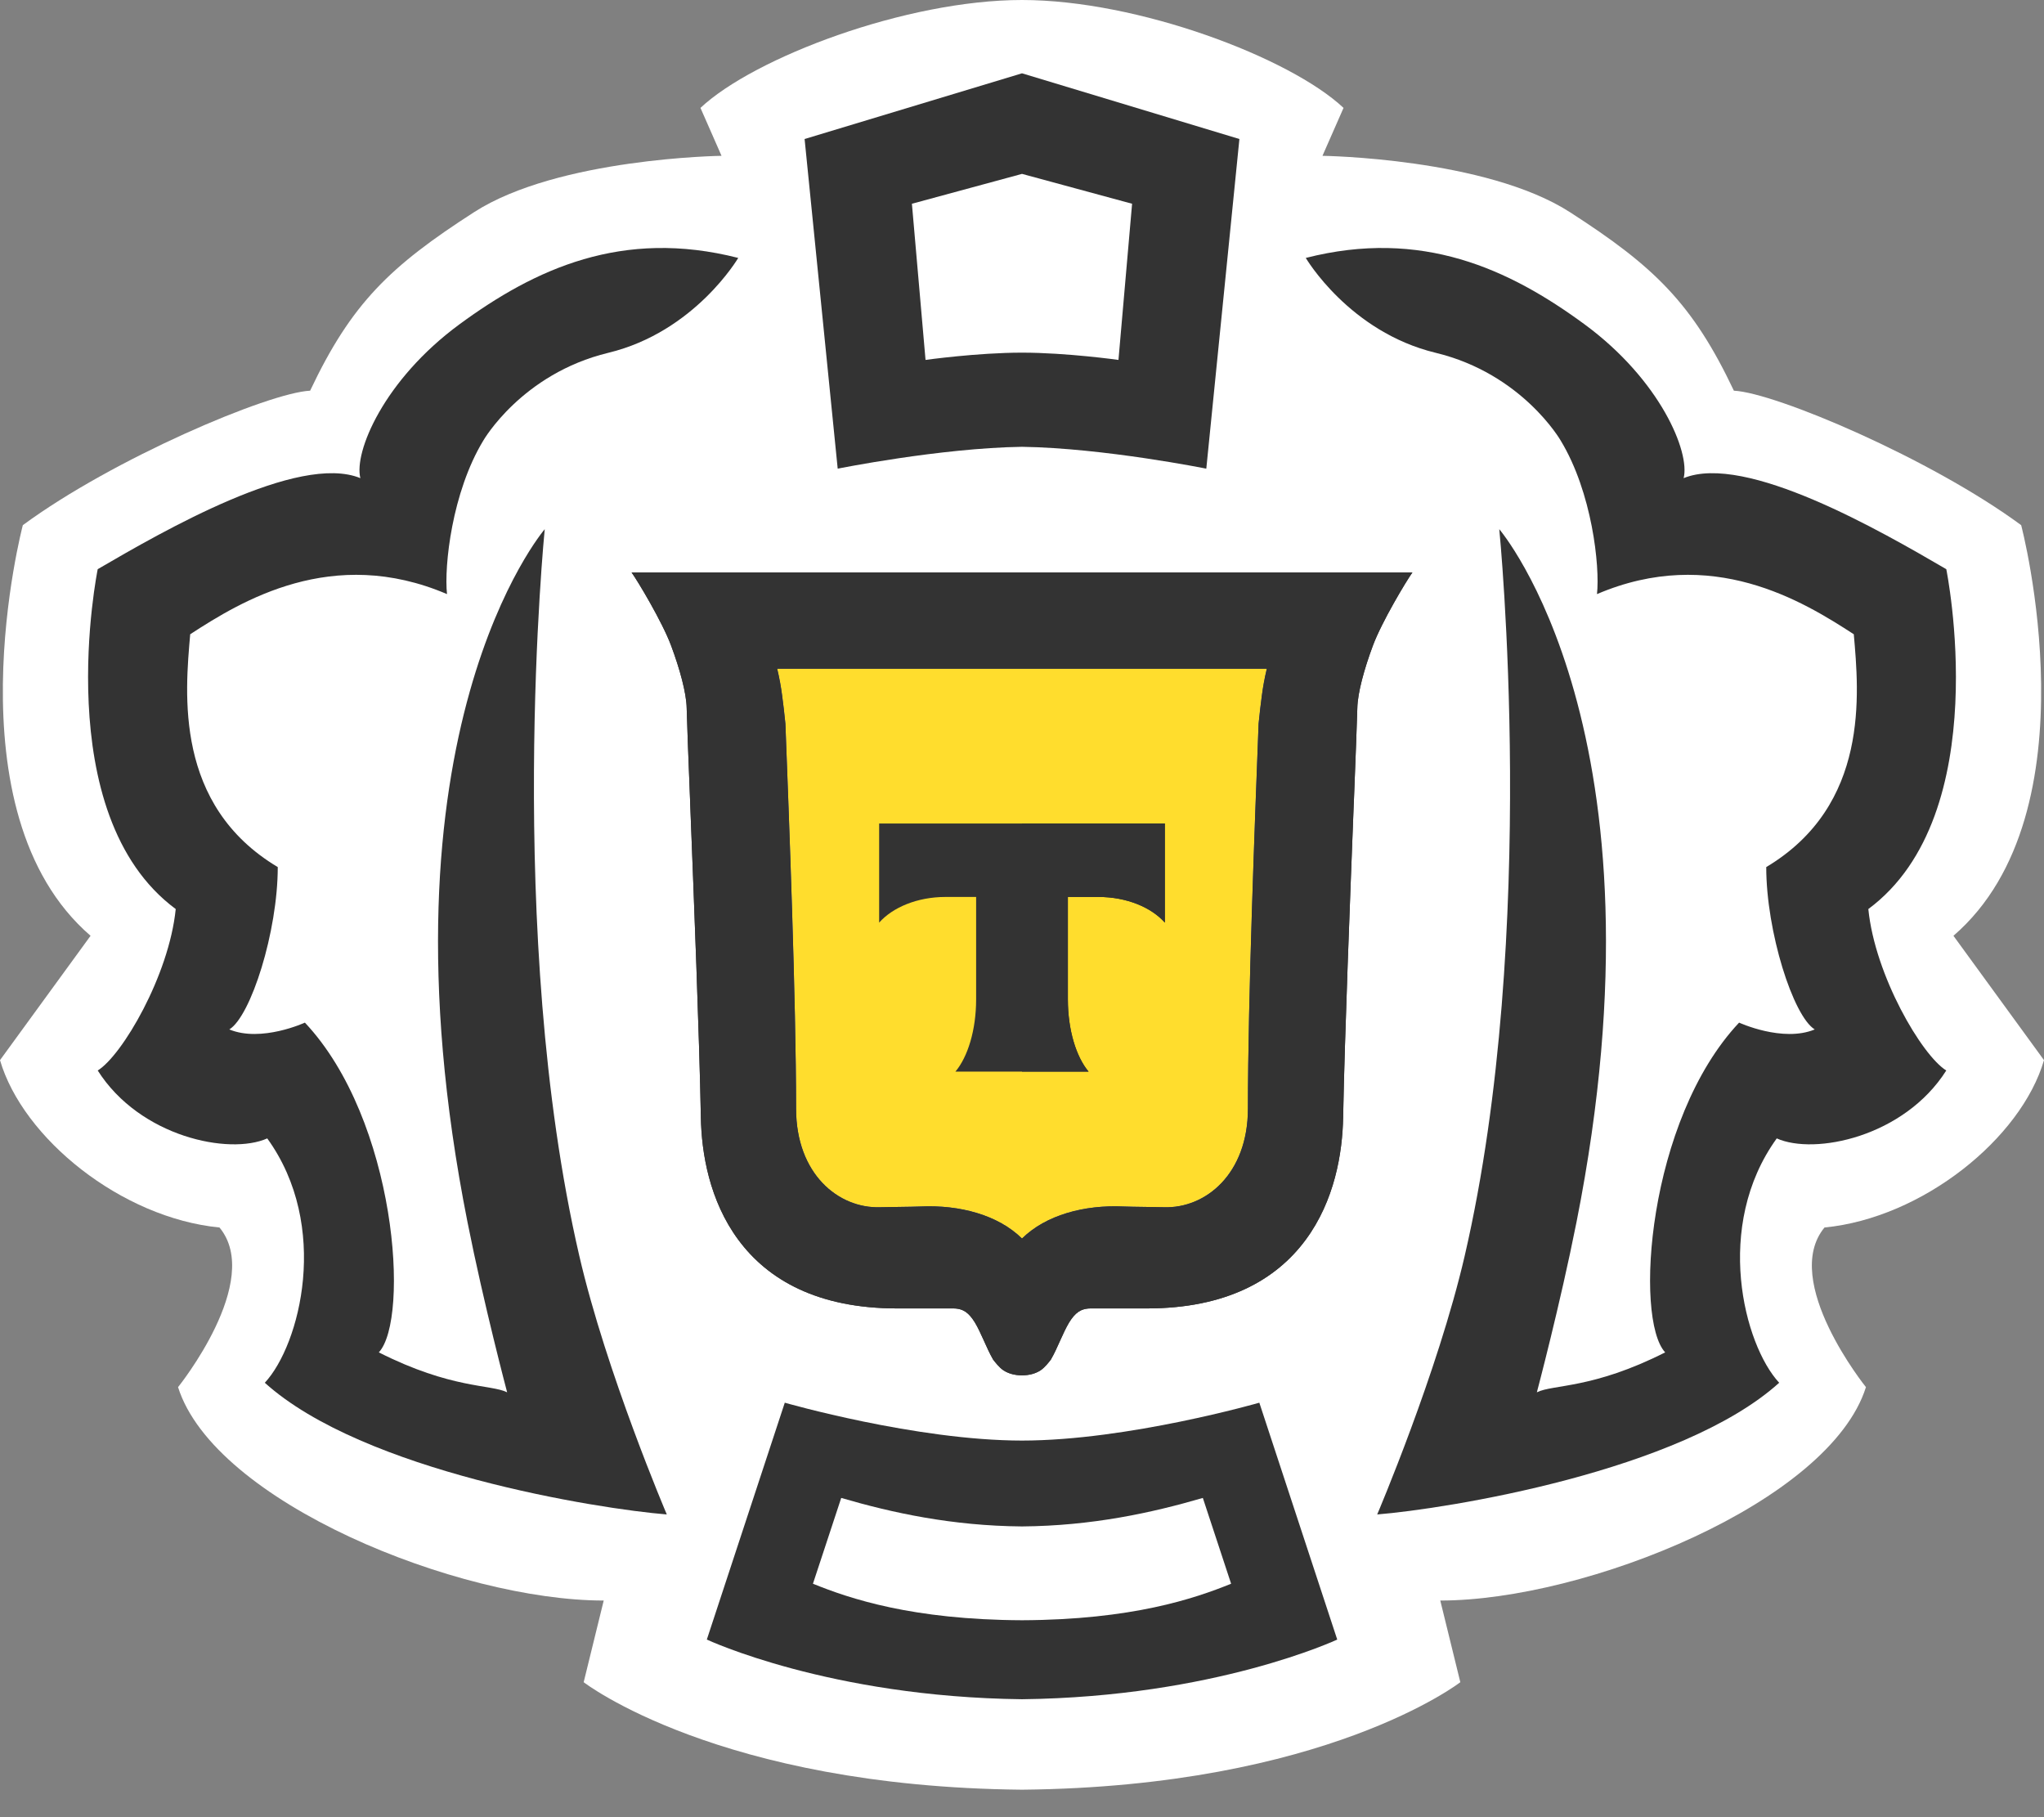 <svg width="36" height="32" viewBox="0 0 36 32" fill="none" xmlns="http://www.w3.org/2000/svg">
<rect x="0" y="0" width="36" height="32" fill="#808080" stroke="none"/>
<path d="M18 0C20.04 0 22.718 1.013 23.663 1.9L23.292 2.744C23.292 2.744 26.168 2.782 27.65 3.736C29.132 4.69 29.808 5.339 30.538 6.88C31.269 6.915 34.01 8.078 35.598 9.248C35.598 9.248 36.932 14.299 34.405 16.479L36 18.669C35.598 20.047 33.86 21.448 32.134 21.616C31.357 22.557 32.864 24.427 32.864 24.427C32.226 26.452 27.931 28.185 25.367 28.185L25.72 29.623C25.72 29.623 23.349 31.464 18 31.516C12.651 31.464 10.28 29.623 10.28 29.623L10.633 28.185C8.069 28.185 3.774 26.452 3.136 24.427C3.136 24.427 4.643 22.557 3.866 21.616C2.14 21.448 0.402 20.047 0 18.669L1.595 16.479C-0.932 14.299 0.402 9.248 0.402 9.248C1.99 8.078 4.731 6.915 5.462 6.88C6.192 5.339 6.868 4.69 8.35 3.736C9.832 2.782 12.708 2.744 12.708 2.744L12.337 1.9C13.282 1.013 15.96 0 18 0Z" fill="white"/>
<path d="M17.992 21.802C17.995 21.8 18 21.813 18 21.813C18 21.813 18.005 21.8 18.008 21.802C18.399 21.422 19.009 21.24 19.647 21.242C19.7 21.242 19.754 21.244 19.808 21.246C19.872 21.249 20.05 21.252 20.216 21.254C20.343 21.256 20.493 21.258 20.548 21.26C21.267 21.255 21.979 20.647 21.979 19.521C21.979 17.607 22.104 14.393 22.167 12.744C22.167 12.744 22.213 12.274 22.259 12.028C22.275 11.939 22.293 11.853 22.312 11.775H13.688C13.707 11.853 13.725 11.939 13.741 12.028C13.787 12.274 13.833 12.744 13.833 12.744C13.896 14.393 14.021 17.607 14.021 19.521C14.021 20.647 14.733 21.255 15.452 21.26C15.507 21.258 15.657 21.256 15.784 21.254C15.95 21.252 16.128 21.249 16.192 21.246C16.246 21.244 16.3 21.242 16.353 21.242C16.991 21.24 17.601 21.422 17.992 21.802Z" fill="#FFDD2D"/>
<path d="M13.002 4.542C10.961 4.022 9.422 4.734 8.091 5.712C6.757 6.693 6.23 7.965 6.347 8.42C5.257 7.973 2.862 9.358 1.721 10.023C1.721 10.023 0.839 14.338 3.095 16.008C2.977 17.18 2.15 18.588 1.721 18.851C2.465 20.023 4.04 20.345 4.707 20.047C5.823 21.591 5.284 23.683 4.664 24.35C6.398 25.915 10.533 26.571 11.744 26.669C11.744 26.669 10.678 24.17 10.202 22.111C8.886 16.42 9.594 9.319 9.594 9.319C9.594 9.319 6.521 12.896 8.234 21.522C8.523 22.978 8.932 24.518 8.932 24.518C8.647 24.376 7.952 24.462 6.672 23.815C7.22 23.225 6.985 19.725 5.37 18.008C5.37 18.008 4.602 18.362 4.039 18.128C4.418 17.895 4.892 16.407 4.892 15.269C3.066 14.178 3.26 12.206 3.35 11.169C4.246 10.587 5.852 9.598 7.873 10.462C7.82 9.972 7.959 8.669 8.513 7.757C8.513 7.757 9.188 6.582 10.713 6.213C12.238 5.845 13.002 4.542 13.002 4.542Z" fill="#333333"/>
<path d="M22.998 4.542C25.039 4.022 26.578 4.734 27.909 5.712C29.243 6.693 29.77 7.965 29.653 8.42C30.743 7.973 33.139 9.358 34.279 10.023C34.279 10.023 35.161 14.338 32.906 16.008C33.023 17.18 33.85 18.588 34.279 18.851C33.535 20.023 31.96 20.345 31.293 20.047C30.177 21.591 30.716 23.683 31.336 24.35C29.602 25.915 25.467 26.571 24.256 26.669C24.256 26.669 25.322 24.17 25.798 22.111C27.114 16.42 26.406 9.319 26.406 9.319C26.406 9.319 29.479 12.896 27.766 21.522C27.477 22.978 27.068 24.518 27.068 24.518C27.353 24.376 28.049 24.462 29.328 23.815C28.78 23.225 29.015 19.725 30.63 18.008C30.63 18.008 31.398 18.362 31.962 18.128C31.582 17.895 31.108 16.407 31.108 15.269C32.934 14.178 32.74 12.206 32.65 11.169C31.754 10.587 30.148 9.598 28.127 10.462C28.18 9.972 28.041 8.669 27.487 7.757C27.487 7.757 26.812 6.582 25.287 6.213C23.762 5.845 22.998 4.542 22.998 4.542Z" fill="#333333"/>
<path fill-rule="evenodd" clip-rule="evenodd" d="M11.124 10.081H24.876C24.769 10.229 24.336 10.951 24.181 11.367C24.025 11.784 23.911 12.206 23.906 12.465C23.901 12.671 23.877 13.309 23.844 14.143L23.844 14.143L23.843 14.151C23.779 15.805 23.683 18.237 23.656 19.673C23.645 20.307 23.504 21.147 22.995 21.834C22.478 22.533 21.604 23.041 20.198 23.041H19.21C19.113 23.041 19.045 23.066 18.992 23.102C18.935 23.142 18.883 23.202 18.83 23.288C18.777 23.375 18.722 23.496 18.67 23.611C18.623 23.716 18.571 23.834 18.509 23.941C18.488 23.969 18.403 24.082 18.324 24.133C18.239 24.187 18.133 24.219 18.002 24.219L18 24.219L17.998 24.219C17.867 24.219 17.761 24.187 17.676 24.133C17.597 24.082 17.512 23.969 17.491 23.941C17.429 23.834 17.377 23.716 17.33 23.611C17.278 23.496 17.223 23.375 17.17 23.288C17.117 23.202 17.065 23.142 17.008 23.102C16.955 23.066 16.887 23.041 16.79 23.041H15.802C14.396 23.041 13.522 22.533 13.005 21.834C12.496 21.147 12.355 20.307 12.344 19.673C12.317 18.237 12.221 15.805 12.156 14.151L12.156 14.143C12.123 13.309 12.098 12.671 12.094 12.465C12.089 12.206 11.975 11.784 11.819 11.367C11.664 10.951 11.231 10.229 11.124 10.081ZM18 21.81C18.42 21.396 19.096 21.214 19.788 21.246C19.853 21.249 20.031 21.252 20.196 21.254C20.324 21.256 20.443 21.258 20.498 21.259C21.234 21.283 21.979 20.673 21.979 19.521C21.979 17.607 22.104 14.393 22.167 12.744C22.167 12.744 22.213 12.274 22.259 12.027C22.275 11.939 22.293 11.853 22.312 11.775H13.688C13.707 11.853 13.725 11.939 13.741 12.027C13.787 12.274 13.833 12.744 13.833 12.744C13.896 14.393 14.021 17.607 14.021 19.521C14.021 20.673 14.766 21.283 15.502 21.259C15.557 21.258 15.676 21.256 15.804 21.254C15.969 21.252 16.147 21.249 16.212 21.246C16.904 21.214 17.58 21.396 18 21.81Z" fill="#333333"/>
<path fill-rule="evenodd" clip-rule="evenodd" d="M11.124 10.081H24.876C24.769 10.229 24.336 10.951 24.181 11.367C24.025 11.784 23.911 12.206 23.906 12.465C23.901 12.671 23.877 13.309 23.844 14.143L23.844 14.143L23.843 14.151C23.779 15.805 23.683 18.237 23.656 19.673C23.645 20.307 23.504 21.147 22.995 21.834C22.478 22.533 21.604 23.041 20.198 23.041H19.21C19.113 23.041 19.045 23.066 18.992 23.102C18.935 23.142 18.883 23.202 18.83 23.288C18.777 23.375 18.722 23.496 18.67 23.611C18.623 23.716 18.571 23.834 18.509 23.941C18.488 23.969 18.403 24.082 18.324 24.133C18.239 24.187 18.131 24.219 18 24.219C17.869 24.219 17.761 24.187 17.676 24.133C17.597 24.082 17.512 23.969 17.491 23.941C17.429 23.834 17.377 23.716 17.33 23.611C17.278 23.496 17.223 23.375 17.17 23.288C17.117 23.202 17.065 23.142 17.008 23.102C16.955 23.066 16.887 23.041 16.79 23.041H15.802C14.396 23.041 13.522 22.533 13.005 21.834C12.496 21.147 12.355 20.307 12.344 19.673C12.317 18.237 12.221 15.805 12.156 14.151L12.156 14.143C12.123 13.309 12.098 12.671 12.094 12.465C12.089 12.206 11.975 11.784 11.819 11.367C11.664 10.951 11.231 10.229 11.124 10.081ZM18 21.81C18.42 21.396 19.096 21.214 19.788 21.246C19.853 21.249 20.031 21.252 20.196 21.254C20.324 21.256 20.443 21.258 20.498 21.259C21.234 21.283 21.979 20.673 21.979 19.521C21.979 17.607 22.104 14.393 22.167 12.744C22.167 12.744 22.213 12.274 22.259 12.027C22.275 11.939 22.293 11.853 22.312 11.775H13.688C13.707 11.853 13.725 11.939 13.741 12.027C13.787 12.274 13.833 12.744 13.833 12.744C13.896 14.393 14.021 17.607 14.021 19.521C14.021 20.673 14.766 21.283 15.502 21.259C15.557 21.258 15.676 21.256 15.804 21.254C15.969 21.252 16.147 21.249 16.212 21.246C16.904 21.214 17.58 21.396 18 21.81Z" fill="#333333"/>
<path fill-rule="evenodd" clip-rule="evenodd" d="M14.171 2.448L18 1.291L21.829 2.448L21.246 8.253C21.246 8.253 19.446 7.89 18 7.868C16.554 7.89 14.754 8.253 14.754 8.253L14.171 2.448ZM18 6.21C18.785 6.21 19.699 6.338 19.699 6.338L19.939 3.588L18 3.062L16.061 3.588L16.301 6.338C16.301 6.338 17.215 6.21 18 6.21Z" fill="#333333"/>
<path fill-rule="evenodd" clip-rule="evenodd" d="M13.822 24.701C13.822 24.701 16.135 25.367 18 25.368C19.865 25.367 22.18 24.701 22.18 24.701L23.552 28.872C23.552 28.872 21.396 29.884 18 29.923C14.604 29.884 12.449 28.872 12.449 28.872L13.822 24.701ZM14.318 27.889C14.967 28.152 16.068 28.524 18.001 28.532C19.935 28.524 21.035 28.152 21.683 27.889L21.185 26.378C20.285 26.641 19.233 26.87 18 26.88C16.767 26.87 15.716 26.641 14.816 26.378L14.318 27.889Z" fill="#333333"/>
<path d="M16.827 18.871H19.173C18.955 18.612 18.808 18.139 18.808 17.599L18.808 17.6V15.795H19.394L19.396 15.795H19.347C19.843 15.795 20.277 15.978 20.516 16.247L20.516 14.502H15.484L15.484 16.247C15.723 15.978 16.157 15.795 16.653 15.795H16.604L16.606 15.795H17.192V17.6L17.192 17.599C17.192 18.139 17.045 18.612 16.827 18.871Z" fill="#333333"/>
<path fill-rule="evenodd" clip-rule="evenodd" d="M18 18.871H19.173C18.955 18.612 18.808 18.139 18.808 17.599L18.808 17.6V15.795H19.394L19.396 15.795H19.347C19.843 15.795 20.277 15.978 20.516 16.247L20.516 14.502L18 14.502V18.871Z" fill="#333333"/>
</svg>
